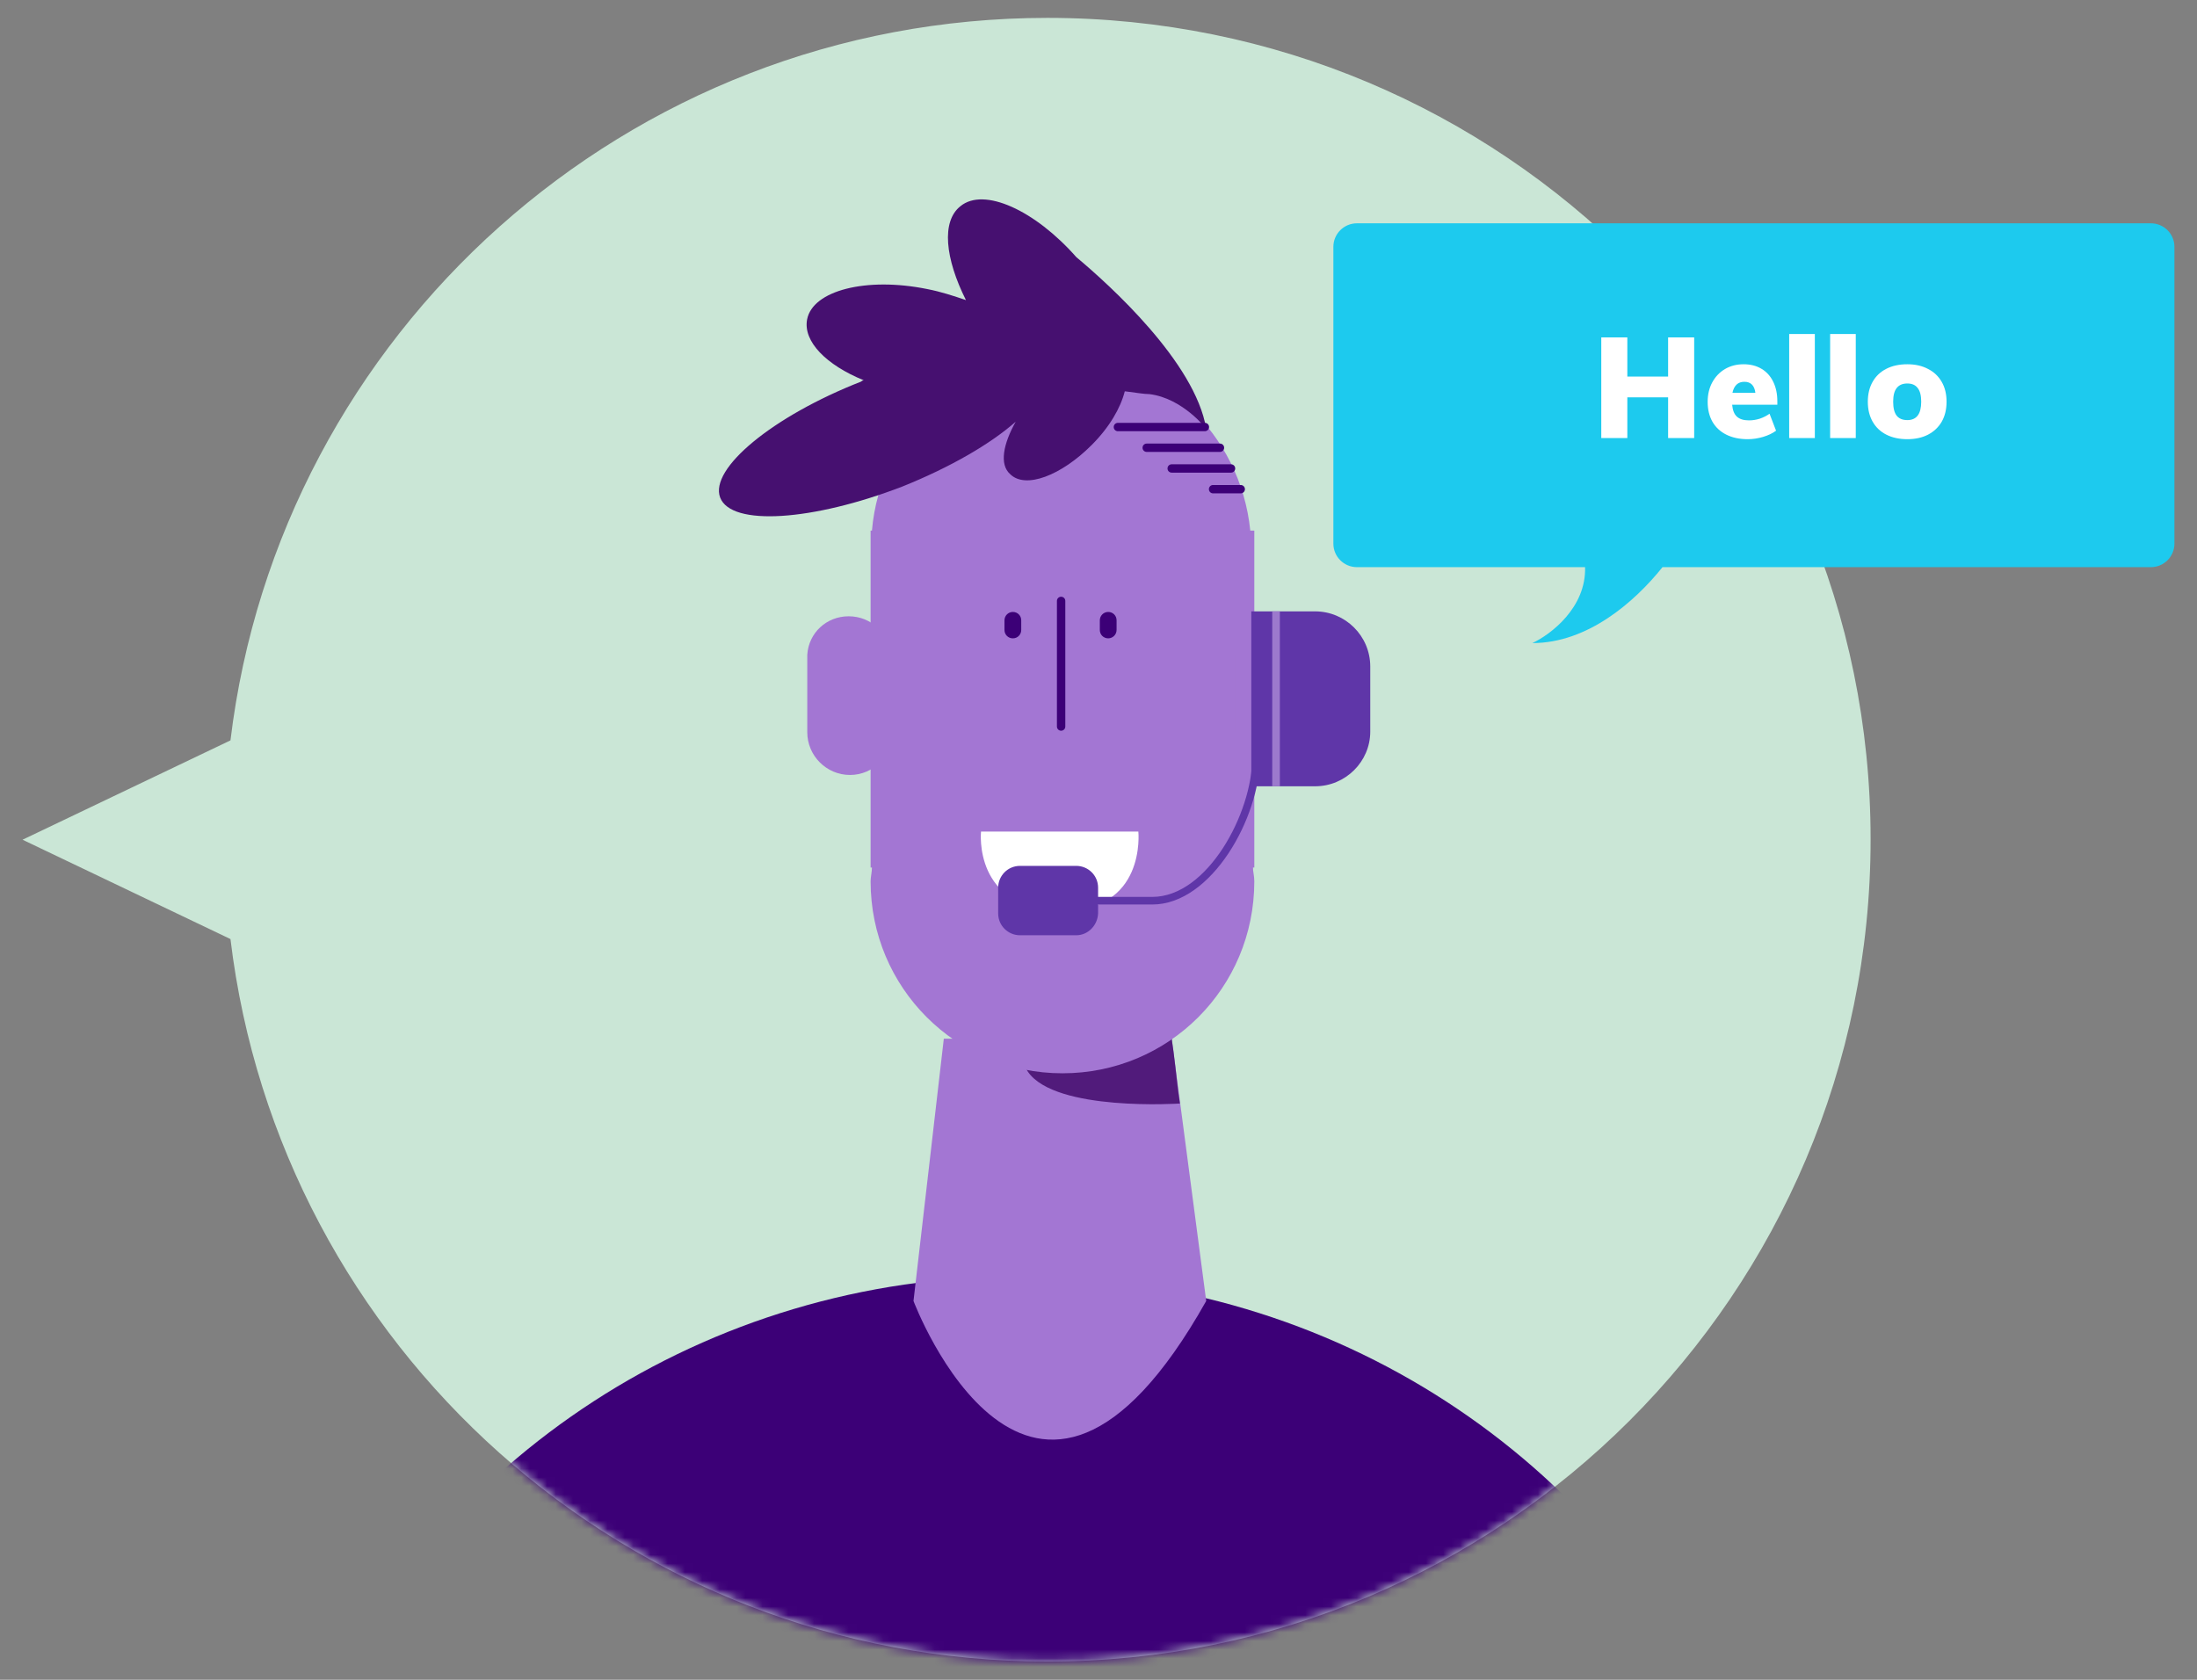 <svg width="255" height="195" viewBox="0 0 255 195" fill="none" xmlns="http://www.w3.org/2000/svg">
<rect x="0" y="0" width="255" height="195" fill="#808080" stroke="none"/>
<mask id="mask0_1_168" style="mask-type:luminance" maskUnits="userSpaceOnUse" x="0" y="0" width="255" height="195">
<path d="M255 0H0V195H255V0Z" fill="white"/>
</mask>
<g mask="url(#mask0_1_168)">
<g opacity="0.8">
<path d="M121.574 2.076C72.754 2.076 32.438 38.715 26.75 85.947L2.616 97.479L26.75 109.012C32.438 156.3 72.754 192.883 121.574 192.883C174.316 192.883 217.116 150.175 217.116 97.424C217.116 44.674 174.371 2.076 121.574 2.076Z" fill="#DCFFEB"/>
</g>
<mask id="mask1_1_168" style="mask-type:alpha" maskUnits="userSpaceOnUse" x="2" y="2" width="216" height="191">
<path d="M121.574 2.076C72.754 2.076 32.438 38.715 26.75 85.947L2.616 97.479L26.75 109.012C32.438 156.3 72.754 192.883 121.574 192.883C174.316 192.883 217.116 150.175 217.116 97.424C217.116 44.674 174.371 2.076 121.574 2.076Z" fill="#DCFFEB"/>
</mask>
<g mask="url(#mask1_1_168)">
<mask id="mask2_1_168" style="mask-type:luminance" maskUnits="userSpaceOnUse" x="0" y="15" width="255" height="196">
<path d="M0 15.6H255V210.6H0V15.6Z" fill="white"/>
</mask>
<g mask="url(#mask2_1_168)">
<path d="M118.376 148.153C81.815 148.153 50.368 169.424 36.405 200.429H200.328C186.365 169.424 154.918 148.153 118.376 148.153Z" fill="#3C0077"/>
<path d="M109.547 120.58L106.027 151.023C106.027 151.023 119.641 187.244 140.002 151.023L135.996 120.58H109.547Z" fill="#A376D3"/>
<path d="M134.868 115.926C136.152 118.971 136.463 125.214 136.95 128.103C136.95 128.103 122.519 129.073 119.31 124.419C118.027 122.499 117.716 119.766 118.669 117.536C121.411 112.552 132.632 110.633 134.868 115.926Z" fill="#511B7B"/>
<path d="M145.117 61.595C143.989 50.368 134.693 41.409 123.161 41.409C111.629 41.409 102.158 50.232 101.205 61.595H101.049V100.705H101.205C101.205 101.19 101.049 101.83 101.049 102.314C101.049 114.647 110.987 124.594 123.316 124.594C135.665 124.594 145.584 114.666 145.584 102.314C145.584 101.675 145.428 101.19 145.428 100.705H145.584V61.595H145.117Z" fill="#A376D3"/>
<path d="M103.305 76.021C103.149 73.462 101.068 71.542 98.501 71.542C95.934 71.542 93.854 73.462 93.698 76.021V84.669V84.999C93.698 87.733 95.934 89.963 98.657 89.963C101.38 89.963 103.616 87.713 103.616 84.999V84.669L103.305 76.021Z" fill="#A376D3"/>
<path d="M152.974 76.021C152.818 73.462 150.737 71.542 148.17 71.542C145.603 71.542 143.522 73.462 143.367 76.021V84.669V84.999C143.367 87.733 145.603 89.963 148.326 89.963C151.048 89.963 153.285 87.713 153.285 84.999V84.669L152.974 76.021Z" fill="#A376D3"/>
<path d="M123.161 84.824C122.889 84.824 122.675 84.611 122.675 84.34V69.758C122.675 69.487 122.889 69.273 123.161 69.273C123.433 69.273 123.647 69.487 123.647 69.758V84.34C123.647 84.611 123.433 84.824 123.161 84.824Z" fill="#3C0077"/>
<path d="M128.625 74.102C128.081 74.102 127.653 73.675 127.653 73.132V72.007C127.653 71.484 128.081 71.038 128.625 71.038C129.17 71.038 129.598 71.465 129.598 72.007V73.132C129.598 73.675 129.151 74.102 128.625 74.102Z" fill="#3C0077"/>
<path d="M117.56 74.102C117.015 74.102 116.587 73.675 116.587 73.132V72.007C116.587 71.484 117.015 71.038 117.56 71.038C118.104 71.038 118.532 71.465 118.532 72.007V73.132C118.532 73.675 118.104 74.102 117.56 74.102Z" fill="#3C0077"/>
<path d="M124.93 29.853C120.127 24.404 114.196 21.689 111.473 23.939C109.236 25.703 109.703 30.027 112.114 34.836C110.676 34.351 109.236 33.867 107.622 33.556C100.563 32.122 94.32 33.712 93.678 37.086C93.192 39.645 95.915 42.379 100.252 44.144C100.096 44.144 99.94 44.299 99.94 44.299C89.692 48.312 82.321 54.401 83.585 57.755C84.868 61.13 94.32 60.489 104.744 56.476C110.344 54.227 114.993 51.512 117.89 48.952C116.451 51.512 115.965 53.916 117.248 55.041C119.018 56.805 123.18 55.196 126.7 51.667C128.781 49.592 130.065 47.343 130.551 45.423C131.834 45.578 132.787 45.753 133.429 45.753C137.279 46.237 140.002 49.767 140.002 49.767C138.719 42.049 128.781 33.072 124.93 29.853Z" fill="#461070"/>
<path d="M139.847 50.058H129.753C129.481 50.058 129.267 49.844 129.267 49.573C129.267 49.301 129.481 49.088 129.753 49.088H139.847C140.119 49.088 140.333 49.301 140.333 49.573C140.333 49.844 140.1 50.058 139.847 50.058Z" fill="#3C0077"/>
<path d="M141.597 52.462H133.098C132.826 52.462 132.612 52.249 132.612 51.977C132.612 51.706 132.826 51.492 133.098 51.492H141.597C141.869 51.492 142.083 51.706 142.083 51.977C142.083 52.249 141.869 52.462 141.597 52.462Z" fill="#3C0077"/>
<path d="M142.881 54.866H135.996C135.724 54.866 135.51 54.653 135.51 54.382C135.51 54.11 135.724 53.897 135.996 53.897H142.881C143.153 53.897 143.367 54.11 143.367 54.382C143.367 54.653 143.153 54.866 142.881 54.866Z" fill="#3C0077"/>
<path d="M144.009 57.271H140.8C140.527 57.271 140.313 57.057 140.313 56.786C140.313 56.515 140.527 56.301 140.8 56.301H144.009C144.281 56.301 144.494 56.515 144.494 56.786C144.494 57.057 144.281 57.271 144.009 57.271Z" fill="#3C0077"/>
<path d="M113.864 96.536H132.126C132.126 96.536 133.079 105.998 122.985 105.669C112.911 105.514 113.864 96.536 113.864 96.536Z" fill="white"/>
<path d="M152.635 91.277H145.235V70.971H152.635C156.17 70.971 159.042 73.84 159.042 77.372V84.931C159.042 88.408 156.17 91.277 152.635 91.277Z" fill="#5F36A8"/>
<path d="M133.747 105H125.463C125.242 105 125.021 104.779 125.021 104.558C125.021 104.337 125.242 104.117 125.463 104.117H129.605H133.747C140.153 104.117 145.344 94.372 145.344 87.971V83.336C145.344 83.115 145.565 82.894 145.786 82.894C146.007 82.894 146.228 83.115 146.228 83.336V87.971C146.228 94.868 140.65 105 133.747 105Z" fill="#5F36A8"/>
<path d="M124.912 108.571H118.396C117.015 108.571 115.855 107.467 115.855 106.033V103.053C115.855 101.673 116.96 100.515 118.396 100.515H124.912C126.293 100.515 127.453 101.618 127.453 103.053V106.033C127.398 107.412 126.293 108.571 124.912 108.571Z" fill="#5F36A8"/>
<path d="M148.55 70.971H147.666V91.277H148.55V70.971Z" fill="#9C79CD"/>
</g>
</g>
<path d="M157.5 25.922C155.987 25.922 154.76 27.147 154.76 28.657V63.104C154.76 64.614 155.987 65.839 157.5 65.839H183.976C184.119 70.532 179.989 73.659 177.858 74.652C184.264 74.652 189.716 69.892 192.963 65.839H249.642C251.155 65.839 252.382 64.614 252.382 63.103V28.657C252.382 27.147 251.155 25.922 249.642 25.922H157.5Z" fill="#1DCAEE"/>
<path d="M193.614 39.167H196.639V50.852H193.614V46.125H188.88V50.852H185.856V39.167H188.88V43.713H193.614V39.167Z" fill="white"/>
<path d="M206.291 46.979H201.047C201.102 47.624 201.289 48.089 201.606 48.374C201.924 48.658 202.39 48.8 203.004 48.8C203.42 48.8 203.836 48.735 204.253 48.603C204.669 48.461 205.047 48.27 205.387 48.029L206.143 49.998C205.727 50.304 205.223 50.545 204.631 50.72C204.039 50.895 203.447 50.983 202.856 50.983C201.902 50.983 201.075 50.808 200.373 50.458C199.672 50.108 199.135 49.61 198.763 48.964C198.39 48.308 198.204 47.537 198.204 46.65C198.204 45.808 198.379 45.059 198.73 44.402C199.091 43.735 199.585 43.215 200.209 42.843C200.845 42.471 201.568 42.285 202.379 42.285C203.168 42.285 203.858 42.46 204.45 42.81C205.042 43.16 205.497 43.664 205.815 44.32C206.132 44.966 206.291 45.721 206.291 46.585V46.979ZM202.461 44.32C201.727 44.32 201.267 44.747 201.08 45.6H203.743C203.634 44.747 203.206 44.32 202.461 44.32Z" fill="white"/>
<path d="M207.667 38.773H210.643V50.852H207.667V38.773Z" fill="white"/>
<path d="M212.419 38.773H215.394V50.852H212.419V38.773Z" fill="white"/>
<path d="M221.379 50.983C220.448 50.983 219.636 50.808 218.946 50.458C218.256 50.108 217.724 49.604 217.352 48.948C216.979 48.292 216.793 47.52 216.793 46.634C216.793 45.748 216.979 44.977 217.352 44.32C217.724 43.664 218.256 43.16 218.946 42.81C219.636 42.46 220.448 42.285 221.379 42.285C222.3 42.285 223.099 42.466 223.779 42.827C224.469 43.177 225.001 43.68 225.373 44.337C225.746 44.982 225.932 45.748 225.932 46.634C225.932 47.52 225.746 48.292 225.373 48.948C225.001 49.593 224.469 50.097 223.779 50.458C223.099 50.808 222.3 50.983 221.379 50.983ZM221.379 48.767C222.453 48.767 222.99 48.056 222.99 46.634C222.99 45.912 222.853 45.381 222.579 45.042C222.316 44.692 221.916 44.517 221.379 44.517C220.831 44.517 220.42 44.692 220.146 45.042C219.872 45.381 219.735 45.912 219.735 46.634C219.735 47.367 219.872 47.909 220.146 48.259C220.42 48.598 220.831 48.767 221.379 48.767Z" fill="white"/>
</g>
</svg>
